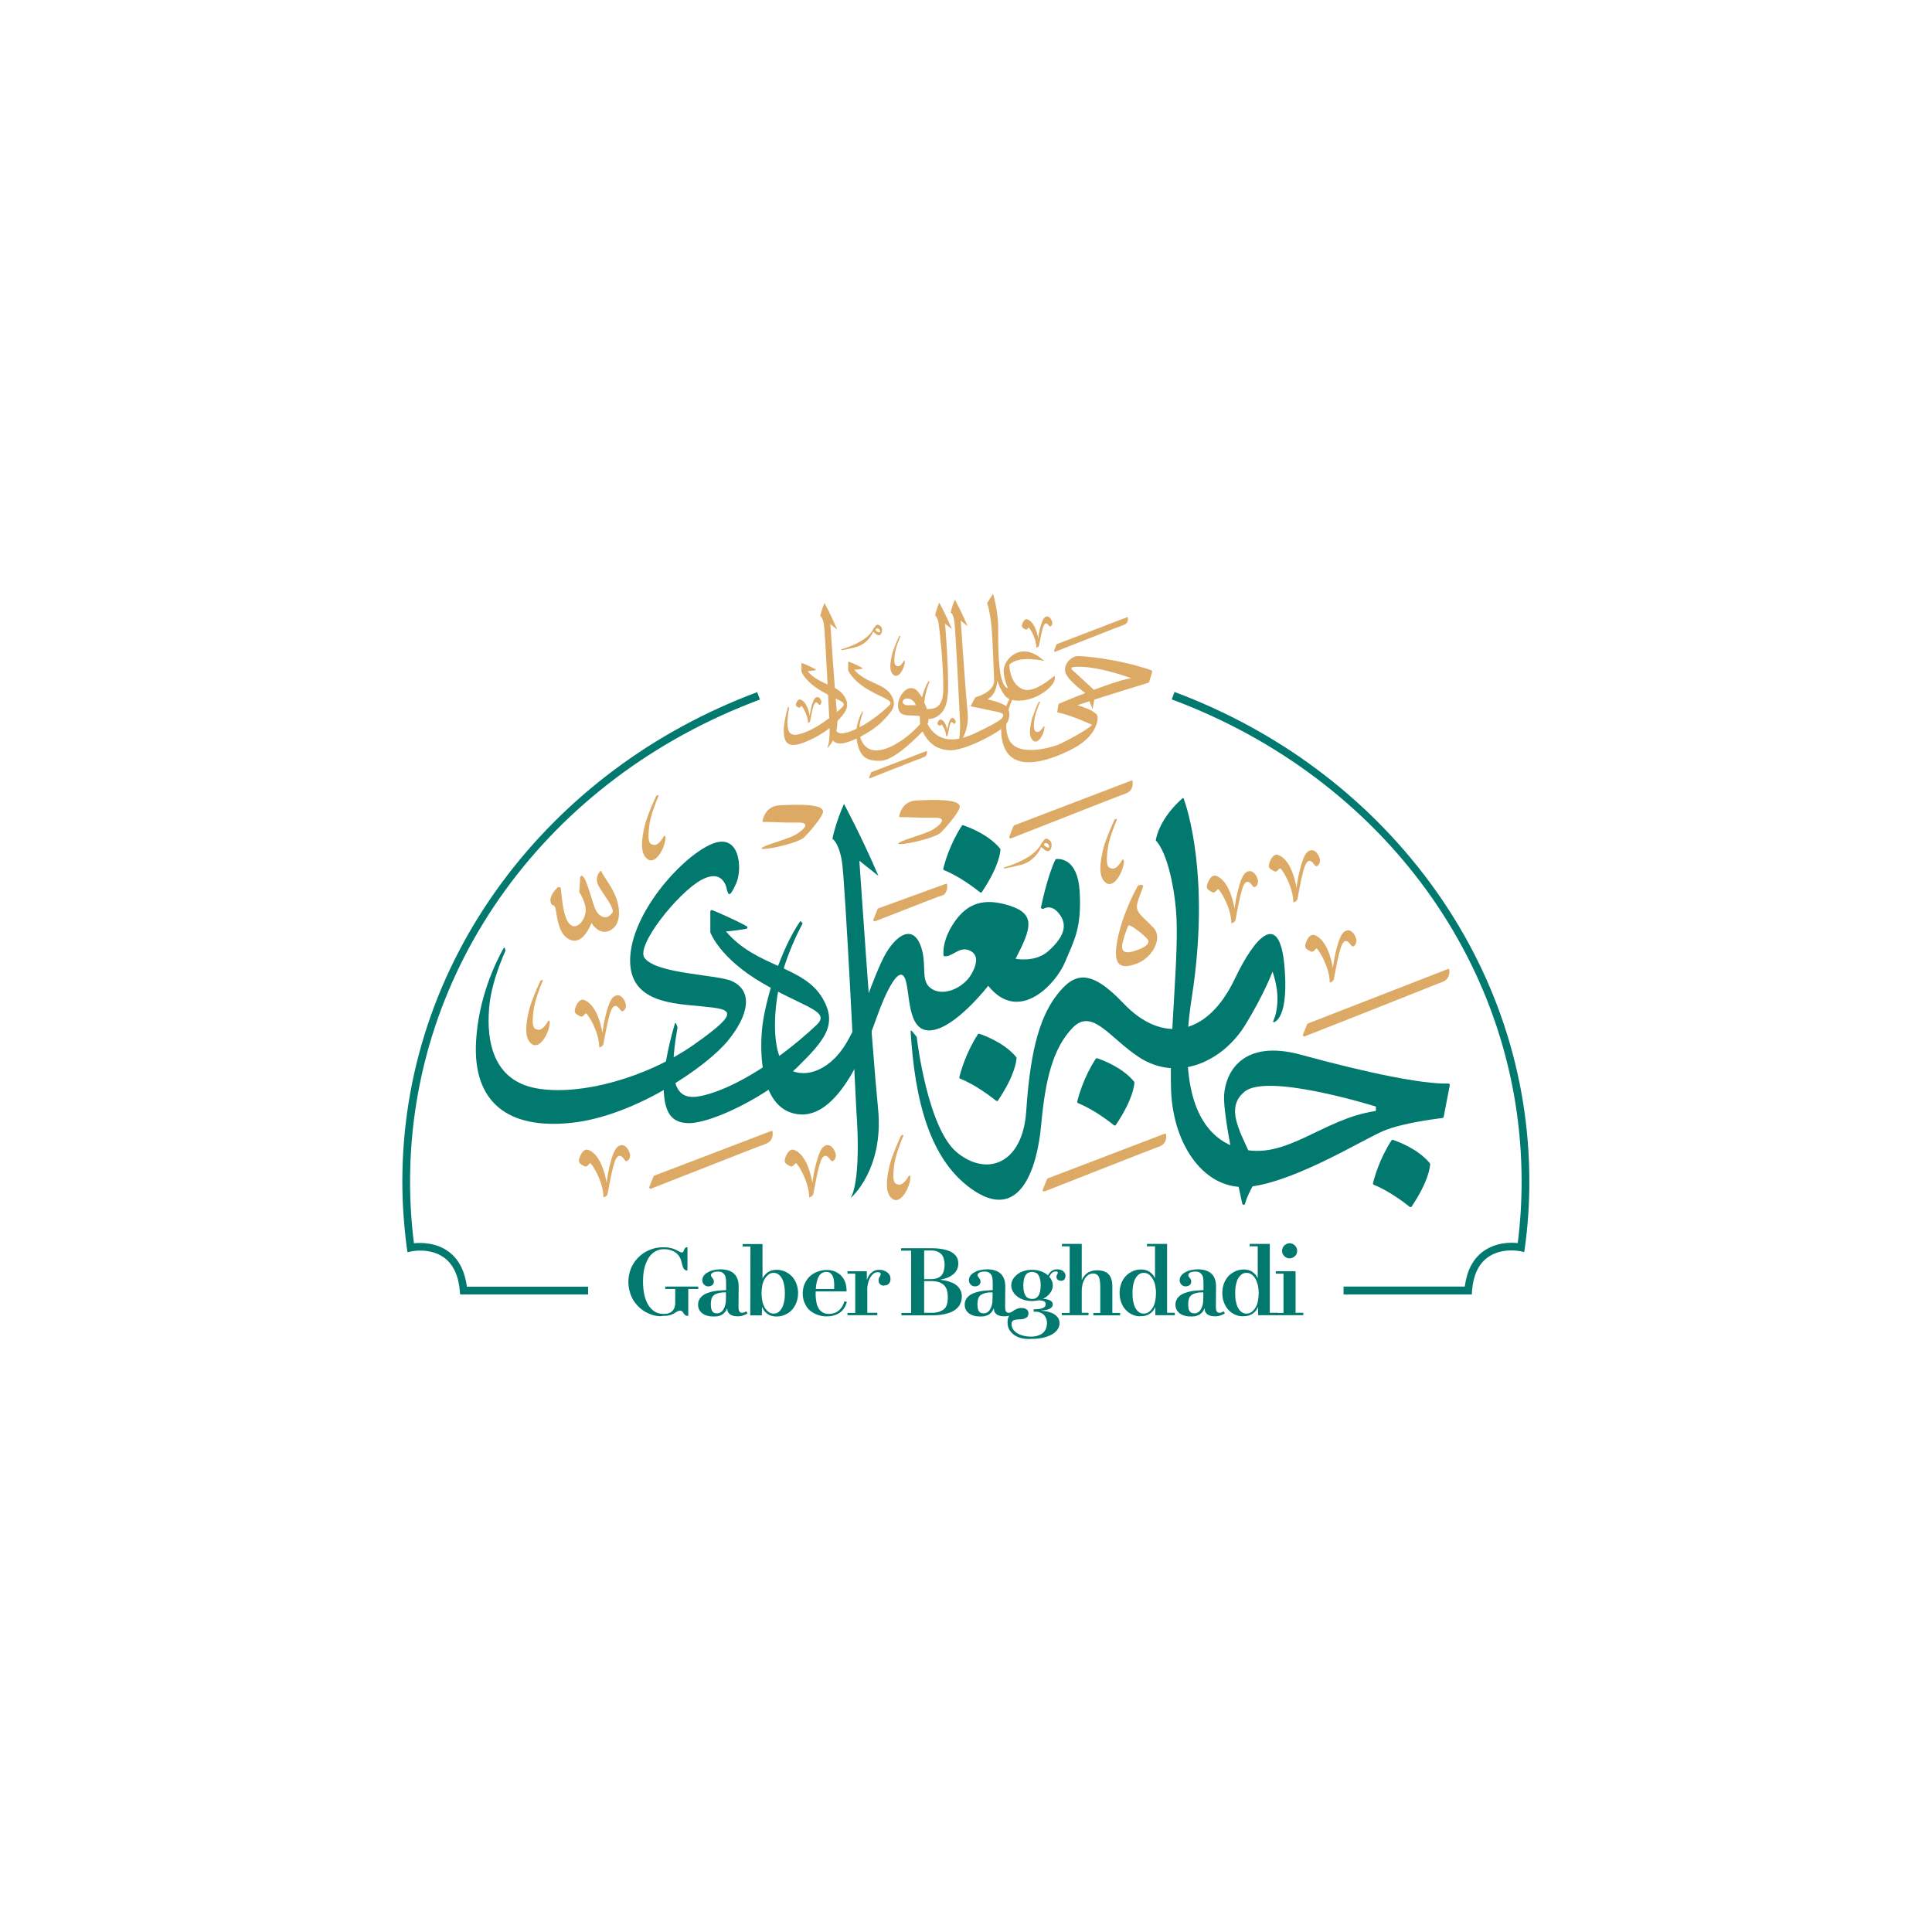 <?xml version="1.0" encoding="utf-8"?>
<!-- Generator: Adobe Illustrator 22.0.0, SVG Export Plug-In . SVG Version: 6.00 Build 0)  -->
<svg version="1.1" id="Layer_1" xmlns="http://www.w3.org/2000/svg" xmlns:xlink="http://www.w3.org/1999/xlink" x="0px" y="0px"
	 viewBox="0 0 1200 1200" style="enable-background:new 0 0 1200 1200;" xml:space="preserve">
<style type="text/css">
	.st0{fill:#FFFFFF;}
	.st1{fill:#01796F;}
	.st2{fill:#DDAA66;}
</style>
<rect class="st0" width="1200" height="1200"/>
<g>
	<g>
		<path class="st1" d="M406.2,817c-1.9-0.5-3.6-1.2-5.2-2.1c-1.6-0.9-3.1-2-4.4-3.3c-1.3-1.3-2.4-2.7-3.4-4.3
			c-0.9-1.6-1.6-3.3-2.1-5.2c-0.5-1.9-0.8-3.8-0.8-5.9c0-2.1,0.3-4,0.8-5.9c0.5-1.9,1.2-3.6,2.2-5.2c0.9-1.6,2.1-3,3.4-4.3
			c1.3-1.3,2.8-2.4,4.4-3.3c1.6-0.9,3.4-1.6,5.2-2.1c1.9-0.5,3.8-0.7,5.9-0.7c1.1,0,2.2,0.1,3.1,0.2c0.9,0.2,1.8,0.4,2.5,0.6
			c0.7,0.2,1.4,0.5,2,0.8c0.6,0.3,1.1,0.6,1.6,0.8c0.5,0.2,0.9,0.4,1.2,0.6c0.3,0.2,0.7,0.2,0.9,0.2c0.3,0,0.6-0.1,0.7-0.2
			c0.2-0.2,0.3-0.4,0.4-0.6c0.1-0.2,0.2-0.5,0.3-0.8c0.1-0.3,0.2-0.5,0.4-0.8c0.1-0.2,0.3-0.4,0.6-0.6c0.2-0.2,0.5-0.2,0.9-0.2h0.2
			v14.4h-0.3c-0.5,0-1-0.1-1.3-0.4c-0.3-0.3-0.7-0.6-0.9-1.1c-0.3-0.5-0.5-1.1-0.7-1.8c-0.2-0.7-0.4-1.5-0.6-2.4
			c-0.2-1-0.7-2-1.2-2.9c-0.6-0.9-1.3-1.7-2.2-2.4c-0.9-0.7-2-1.2-3.2-1.6c-1.2-0.4-2.6-0.6-4.2-0.6c-1.9,0-3.7,0.4-5.3,1.3
			c-1.6,0.9-3,2.2-4.1,3.9c-1.1,1.7-2,3.8-2.7,6.3c-0.6,2.5-0.9,5.3-0.9,8.6c0,3.2,0.3,6.1,0.9,8.6c0.6,2.5,1.5,4.6,2.6,6.3
			c1.1,1.7,2.5,3,4,3.9c1.6,0.9,3.3,1.3,5.1,1.3c1.2,0,2.3-0.1,3.2-0.4c0.9-0.3,1.7-0.7,2.3-1.3c0.6-0.6,1.1-1.3,1.4-2.2
			c0.3-0.9,0.5-1.9,0.5-3.1v-8.5h-6.2v-1.5h20.5v1.5h-6.2v16.7h-0.2c-0.5,0-1-0.1-1.3-0.2c-0.3-0.2-0.6-0.4-0.8-0.6
			c-0.2-0.2-0.4-0.5-0.6-0.8c-0.1-0.3-0.3-0.5-0.5-0.8c-0.2-0.2-0.4-0.4-0.7-0.6c-0.3-0.2-0.6-0.2-1-0.2c-0.4,0-0.8,0.1-1.1,0.2
			c-0.4,0.2-0.7,0.4-1.2,0.6c-0.4,0.3-0.9,0.5-1.3,0.8c-0.5,0.3-1.1,0.6-1.7,0.8c-0.6,0.3-1.4,0.5-2.2,0.6c-0.8,0.2-1.8,0.2-2.9,0.2
			C410,817.7,408,817.5,406.2,817z"/>
		<path class="st1" d="M439.3,817.2c-1.2-0.3-2.2-0.8-3-1.4s-1.5-1.4-2-2.3c-0.5-0.9-0.7-2-0.7-3.1c0-1.2,0.2-2.2,0.7-3.1
			c0.4-0.9,1.1-1.7,1.8-2.3c0.8-0.7,1.7-1.2,2.8-1.7c1.1-0.4,2.3-0.8,3.6-1.1c1.3-0.3,2.6-0.5,4.1-0.6c1.4-0.1,2.9-0.2,4.4-0.3v-4.4
			c0-1.1-0.1-2.1-0.2-3c-0.1-0.9-0.4-1.6-0.8-2.2c-0.4-0.6-0.9-1-1.5-1.4c-0.6-0.3-1.4-0.5-2.3-0.5c-0.6,0-1.1,0-1.7,0.1
			c-0.6,0.1-1,0.2-1.5,0.4c-0.4,0.2-0.8,0.4-1,0.7c-0.3,0.3-0.4,0.6-0.4,1.1c0,0.3,0.1,0.7,0.3,0.9c0.2,0.3,0.4,0.5,0.6,0.8
			c0.2,0.3,0.4,0.5,0.6,0.9c0.2,0.3,0.3,0.7,0.3,1.2c0,1-0.3,1.8-1,2.3c-0.6,0.5-1.5,0.8-2.5,0.8c-0.5,0-1-0.1-1.4-0.3
			c-0.4-0.2-0.8-0.4-1.2-0.8c-0.3-0.3-0.6-0.7-0.8-1.2c-0.2-0.5-0.3-1-0.3-1.5c0-1,0.3-2,0.9-2.8c0.6-0.8,1.4-1.6,2.5-2.1
			c1-0.6,2.2-1.1,3.6-1.4c1.3-0.3,2.7-0.5,4.2-0.5c1.7,0,3.3,0.2,4.7,0.6c1.4,0.4,2.6,1,3.6,1.9c1,0.8,1.7,1.9,2.3,3.3
			c0.5,1.3,0.8,2.9,0.8,4.8l-0.1,12.2c0,0.8,0,1.5,0.1,2c0.1,0.5,0.2,1,0.4,1.3s0.4,0.6,0.7,0.7c0.3,0.1,0.6,0.2,1,0.2
			c0.3,0,0.5,0,0.8-0.1c0.3-0.1,0.5-0.1,0.7-0.2c0.2-0.1,0.4-0.2,0.6-0.3c0.2-0.1,0.3-0.2,0.5-0.3l0.8,1.1c-0.2,0.2-0.5,0.5-0.9,0.7
			c-0.4,0.2-0.8,0.4-1.4,0.6c-0.5,0.2-1.1,0.4-1.7,0.5c-0.6,0.1-1.2,0.2-1.9,0.2c-1.3,0-2.4-0.1-3.2-0.4c-0.9-0.3-1.6-0.6-2.1-1.1
			c-0.5-0.5-0.9-1-1.1-1.6c-0.2-0.6-0.3-1.3-0.3-1.9v-0.1c-0.3,0.8-0.7,1.5-1.1,2.1c-0.5,0.6-1,1.2-1.6,1.6
			c-0.6,0.5-1.4,0.8-2.3,1.1c-0.9,0.3-1.9,0.4-3.1,0.4C441.7,817.7,440.5,817.6,439.3,817.2z M447.5,815.2c0.7-0.4,1.3-1,1.8-1.8
			c0.5-0.8,0.9-1.8,1.2-3c0.3-1.2,0.4-2.6,0.4-4.2v-3.5c-1.7,0-3.2,0.1-4.4,0.4c-1.2,0.3-2.1,0.7-2.9,1.2c-0.7,0.6-1.3,1.3-1.6,2.2
			c-0.3,0.9-0.5,2.1-0.5,3.4c0,1,0.1,1.9,0.2,2.7c0.2,0.8,0.4,1.4,0.7,1.8c0.3,0.5,0.7,0.8,1.1,1c0.5,0.2,1,0.3,1.5,0.3
			C446,815.8,446.8,815.6,447.5,815.2z"/>
		<path class="st1" d="M466.1,774.2h-4.8v-1.5h12.3v21.9l-1.1,8.6l0.8,8.1l-0.1,5.7h-7.2L466.1,774.2z M478.9,817.2
			c-1-0.3-1.8-0.8-2.6-1.4c-0.7-0.6-1.4-1.2-1.9-2c-0.5-0.8-0.9-1.6-1.2-2.4l-1.4-8.2l1.5-8.3c0.3-0.8,0.7-1.6,1.2-2.3
			c0.5-0.7,1.2-1.4,1.9-2c0.7-0.6,1.6-1,2.6-1.4c1-0.3,2-0.5,3.2-0.5c1.8,0,3.5,0.3,5.2,1c1.6,0.7,3.1,1.7,4.3,2.9s2.2,2.8,2.9,4.6
			c0.7,1.8,1.1,3.8,1.1,6c0,2.2-0.4,4.2-1.1,6c-0.7,1.8-1.7,3.3-2.9,4.6c-1.2,1.3-2.7,2.2-4.3,2.9c-1.6,0.7-3.3,1-5.2,1
			C480.9,817.7,479.9,817.5,478.9,817.2z M483.6,814.9c0.9-0.7,1.6-1.6,2.2-2.7c0.6-1.1,1-2.5,1.3-4c0.3-1.5,0.4-3.2,0.4-4.9
			c0-1.8-0.1-3.4-0.4-5c-0.3-1.5-0.7-2.9-1.3-4c-0.6-1.1-1.3-2-2.2-2.7c-0.9-0.7-1.9-1-3.1-1c-1.2,0-2.2,0.3-3.1,1
			c-0.9,0.7-1.7,1.6-2.4,2.7c-0.7,1.1-1.2,2.5-1.5,4c-0.3,1.5-0.5,3.2-0.5,5c0,1.7,0.2,3.4,0.5,4.9c0.3,1.5,0.9,2.9,1.5,4
			c0.7,1.1,1.5,2,2.4,2.7c0.9,0.7,2,1,3.1,1C481.7,815.9,482.8,815.6,483.6,814.9z"/>
		<path class="st1" d="M507.9,816.7c-1.9-0.7-3.5-1.6-4.9-2.8c-1.4-1.2-2.4-2.7-3.2-4.5s-1.2-3.7-1.2-5.8c0-1.7,0.2-3.2,0.6-4.6
			c0.4-1.4,1-2.6,1.7-3.7c0.7-1.1,1.5-2.1,2.5-2.9c1-0.8,2-1.5,3.1-2c1.1-0.5,2.2-0.9,3.4-1.2c1.2-0.3,2.3-0.4,3.4-0.4
			c2,0,3.8,0.3,5.4,1c1.6,0.7,2.9,1.6,4,2.8c1.1,1.2,1.9,2.6,2.4,4.2c0.5,1.6,0.8,3.4,0.7,5.3h-21.2l0.1-1.5h13.4
			c0.1-1.8,0.1-3.3-0.1-4.7c-0.1-1.3-0.4-2.4-0.8-3.3c-0.4-0.9-1-1.5-1.6-2c-0.7-0.4-1.5-0.6-2.4-0.6c-1.2,0-2.1,0.3-3,0.9
			c-0.8,0.6-1.5,1.5-2,2.6c-0.5,1.1-0.9,2.6-1.2,4.2c-0.2,1.7-0.4,3.6-0.4,5.8c0,2.1,0.2,3.9,0.5,5.5c0.3,1.6,0.9,2.9,1.5,3.9
			c0.7,1,1.5,1.8,2.6,2.4c1,0.5,2.2,0.8,3.6,0.8c1.1,0,2.2-0.2,3.2-0.5c1-0.3,2-0.8,2.8-1.5c0.8-0.6,1.6-1.5,2.2-2.4
			c0.6-1,1.1-2.1,1.5-3.4l1.5,0.3c-0.4,1.5-0.9,2.7-1.7,3.9c-0.7,1.1-1.6,2.1-2.7,2.8c-1,0.8-2.2,1.3-3.5,1.7
			c-1.3,0.4-2.7,0.6-4.2,0.6C511.9,817.7,509.8,817.4,507.9,816.7z"/>
		<path class="st1" d="M526.4,815.5h4.8v-24.4h-4.8v-1.5h12l0,6.3h0.3v19.5h6.2v1.5h-18.5V815.5z M548,798.4
			c-0.5-0.1-0.9-0.4-1.2-0.6c-0.3-0.3-0.6-0.6-0.8-1c-0.2-0.4-0.3-0.9-0.3-1.4c0-0.6,0.1-1,0.2-1.4c0.1-0.4,0.3-0.7,0.5-1
			c0.2-0.3,0.3-0.5,0.4-0.8c0.1-0.2,0.2-0.5,0.2-0.8c0-0.2,0-0.3-0.1-0.5c-0.1-0.1-0.2-0.3-0.3-0.4c-0.1-0.1-0.3-0.2-0.6-0.2
			c-0.3-0.1-0.5-0.1-0.9-0.1c-1,0-1.9,0.3-2.7,1c-0.8,0.7-1.5,1.6-2.1,2.7c-0.6,1.1-1,2.4-1.3,3.8c-0.3,1.4-0.5,2.9-0.5,4.4
			l-0.4-6.1c0.3-1.1,0.7-2.1,1.2-3c0.5-0.9,1-1.7,1.7-2.3c0.7-0.6,1.4-1.1,2.2-1.5c0.8-0.3,1.7-0.5,2.7-0.5c1,0,2,0.1,2.9,0.4
			c0.9,0.3,1.6,0.7,2.3,1.2c0.6,0.5,1.2,1.1,1.5,1.8c0.4,0.7,0.5,1.5,0.5,2.3c0,0.6-0.1,1.2-0.3,1.7c-0.2,0.5-0.4,0.9-0.7,1.2
			c-0.3,0.3-0.7,0.6-1.2,0.8c-0.5,0.2-1,0.3-1.5,0.3C549,798.6,548.5,798.6,548,798.4z"/>
		<path class="st1" d="M559.7,815.5h6.2v-38.7h-6.2v-1.5h18.9c2.6,0,5,0.2,7,0.6c2,0.4,3.8,1,5.2,1.7c1.4,0.8,2.5,1.8,3.3,3
			c0.8,1.2,1.1,2.7,1.1,4.3c0,1.4-0.3,2.6-0.8,3.7c-0.6,1.1-1.3,2.1-2.3,2.9c-1,0.8-2.2,1.5-3.5,2.1c-1.4,0.5-2.8,0.9-4.5,1.2v0.1
			c1.8,0.2,3.5,0.5,5.1,1c1.6,0.5,3,1.1,4.2,1.9c1.2,0.8,2.2,1.8,2.9,3.1c0.7,1.2,1.1,2.6,1.1,4.3c0,1.9-0.4,3.6-1.2,5.1
			c-0.8,1.5-2,2.7-3.6,3.7c-1.6,1-3.5,1.7-5.8,2.2c-2.3,0.5-5,0.8-8,0.8h-18.9V815.5z M573.4,794.5h4.9c1.5,0,2.7-0.2,3.8-0.6
			c1.1-0.4,1.9-0.9,2.6-1.7c0.7-0.7,1.2-1.7,1.5-2.8c0.3-1.1,0.5-2.4,0.5-3.8c0-1.4-0.2-2.7-0.5-3.8c-0.3-1.1-0.8-2-1.5-2.8
			c-0.7-0.7-1.6-1.3-2.6-1.7c-1.1-0.4-2.3-0.6-3.8-0.6H574v38.7h4.4c2.1,0,3.8-0.2,5.1-0.7c1.3-0.5,2.4-1.1,3.2-1.9
			c0.8-0.8,1.3-1.9,1.6-3.1c0.3-1.2,0.4-2.6,0.4-4.1c0-1.5-0.2-2.9-0.5-4.1c-0.3-1.2-0.9-2.2-1.7-3.1c-0.8-0.8-1.9-1.5-3.2-2
			c-1.4-0.5-3.1-0.7-5.1-0.7h-4.8V794.5z"/>
		<path class="st1" d="M604.9,817.2c-1.2-0.3-2.2-0.8-3-1.4c-0.8-0.6-1.5-1.4-2-2.3c-0.5-0.9-0.7-2-0.7-3.1c0-1.2,0.2-2.2,0.7-3.1
			c0.4-0.9,1.1-1.7,1.8-2.3c0.8-0.7,1.7-1.2,2.8-1.7c1.1-0.4,2.3-0.8,3.6-1.1c1.3-0.3,2.6-0.5,4.1-0.6c1.4-0.1,2.9-0.2,4.4-0.3v-4.4
			c0-1.1-0.1-2.1-0.2-3c-0.1-0.9-0.4-1.6-0.8-2.2c-0.4-0.6-0.9-1-1.5-1.4c-0.6-0.3-1.4-0.5-2.3-0.5c-0.6,0-1.1,0-1.7,0.1
			c-0.6,0.1-1,0.2-1.5,0.4c-0.4,0.2-0.8,0.4-1,0.7c-0.3,0.3-0.4,0.6-0.4,1.1c0,0.3,0.1,0.7,0.3,0.9c0.2,0.3,0.4,0.5,0.6,0.8
			c0.2,0.3,0.4,0.5,0.6,0.9c0.2,0.3,0.3,0.7,0.3,1.2c0,1-0.3,1.8-1,2.3c-0.6,0.5-1.5,0.8-2.5,0.8c-0.5,0-1-0.1-1.4-0.3
			c-0.4-0.2-0.8-0.4-1.2-0.8c-0.3-0.3-0.6-0.7-0.8-1.2c-0.2-0.5-0.3-1-0.3-1.5c0-1,0.3-2,0.9-2.8c0.6-0.8,1.4-1.6,2.5-2.1
			c1-0.6,2.2-1.1,3.6-1.4c1.3-0.3,2.7-0.5,4.2-0.5c1.7,0,3.3,0.2,4.7,0.6c1.4,0.4,2.6,1,3.6,1.9c1,0.8,1.7,1.9,2.3,3.3
			c0.5,1.3,0.8,2.9,0.8,4.8l-0.1,12.2c0,0.8,0,1.5,0.1,2c0.1,0.5,0.2,1,0.4,1.3c0.2,0.3,0.4,0.6,0.7,0.7c0.3,0.1,0.6,0.2,1,0.2
			c0.3,0,0.5,0,0.8-0.1c0.3-0.1,0.5-0.1,0.7-0.2c0.2-0.1,0.4-0.2,0.6-0.3c0.2-0.1,0.3-0.2,0.5-0.3l0.8,1.1c-0.2,0.2-0.5,0.5-0.9,0.7
			c-0.4,0.2-0.8,0.4-1.4,0.6c-0.5,0.2-1.1,0.4-1.7,0.5c-0.6,0.1-1.2,0.2-1.9,0.2c-1.3,0-2.4-0.1-3.2-0.4c-0.9-0.3-1.6-0.6-2.1-1.1
			c-0.5-0.5-0.9-1-1.1-1.6c-0.2-0.6-0.3-1.3-0.3-1.9v-0.1c-0.3,0.8-0.7,1.5-1.1,2.1c-0.5,0.6-1,1.2-1.6,1.6
			c-0.6,0.5-1.4,0.8-2.3,1.1c-0.9,0.3-1.9,0.4-3.1,0.4C607.3,817.7,606.1,817.6,604.9,817.2z M613.1,815.2c0.7-0.4,1.3-1,1.8-1.8
			c0.5-0.8,0.9-1.8,1.2-3c0.3-1.2,0.4-2.6,0.4-4.2v-3.5c-1.7,0-3.2,0.1-4.4,0.4c-1.2,0.3-2.1,0.7-2.9,1.2c-0.7,0.6-1.3,1.3-1.6,2.2
			c-0.3,0.9-0.5,2.1-0.5,3.4c0,1,0.1,1.9,0.2,2.7c0.2,0.8,0.4,1.4,0.7,1.8c0.3,0.5,0.7,0.8,1.1,1c0.5,0.2,1,0.3,1.5,0.3
			C611.6,815.8,612.4,815.6,613.1,815.2z"/>
		<path class="st1" d="M634.6,831.2c-1.8-0.4-3.3-1.1-4.6-2c-1.3-0.9-2.3-2-3.1-3.3c-0.7-1.3-1.1-2.8-1.1-4.5c0-1.5,0.3-2.8,0.8-3.9
			c0.5-1.1,1.2-2,2.1-2.8c0.8-0.7,1.8-1.3,2.8-1.7c1-0.4,2-0.6,3-0.6c1.4,0,2.4,0.3,3.2,0.9c0.7,0.6,1.1,1.4,1.1,2.3
			c0,0.6-0.1,1.1-0.3,1.6c-0.2,0.5-0.5,0.9-1,1.2c-0.5,0.3-1.1,0.6-1.8,0.8c-0.8,0.2-1.7,0.3-2.8,0.3c-0.9,0-1.6,0.1-2.2,0.2
			c-0.6,0.1-1.1,0.3-1.4,0.5c-0.4,0.2-0.6,0.6-0.8,0.9c-0.2,0.4-0.2,0.9-0.2,1.5c0,1.1,0.3,2.1,0.9,3c0.6,0.9,1.4,1.7,2.5,2.4
			c1.1,0.7,2.3,1.2,3.8,1.6c1.5,0.4,3.1,0.6,4.9,0.6c1.6,0,3-0.2,4.2-0.6c1.2-0.4,2.3-0.9,3.1-1.6s1.5-1.6,1.9-2.6
			c0.4-1,0.7-2.2,0.7-3.5c0-1.2-0.2-2.3-0.6-3.2s-0.9-1.7-1.6-2.3c-0.7-0.6-1.5-1-2.4-1.3c-0.9-0.3-1.9-0.4-2.9-0.4h-0.8v-1.5h0.9
			c1,0,2-0.1,2.8-0.2c0.8-0.1,1.5-0.4,2.1-0.6s1-0.6,1.3-1c0.3-0.4,0.4-0.8,0.4-1.3c0-0.3-0.1-0.7-0.2-1c-0.1-0.3-0.4-0.6-0.8-0.8
			c-0.4-0.2-0.9-0.4-1.7-0.5c-0.7-0.1-1.6-0.2-2.7-0.2l0.5-0.9c1.2-0.1,2.3-0.1,3.4,0c1.1,0.1,2.1,0.2,3,0.5
			c0.9,0.3,1.6,0.6,2.1,1.1c0.5,0.5,0.8,1.1,0.8,1.8c0,0.5-0.1,1-0.4,1.5c-0.3,0.5-0.7,0.8-1.3,1.2c-0.6,0.3-1.3,0.6-2.3,0.8
			c-0.9,0.2-2,0.3-3.3,0.4v0.1c1.7,0.1,3.2,0.3,4.6,0.7c1.4,0.4,2.6,0.8,3.6,1.5c1,0.6,1.8,1.4,2.4,2.3c0.6,0.9,0.9,2,0.9,3.2
			c0,1.6-0.5,3-1.4,4.2c-0.9,1.2-2.2,2.3-3.8,3.1c-1.6,0.8-3.5,1.5-5.6,1.9c-2.1,0.4-4.3,0.6-6.7,0.6
			C638.3,831.8,636.4,831.6,634.6,831.2z M636.1,807.4c-1.6-0.5-2.9-1.1-4.1-2c-1.2-0.9-2.1-1.9-2.8-3.1s-1.1-2.5-1.1-3.9
			s0.4-2.7,1.1-3.9c0.7-1.2,1.7-2.2,2.8-3.1c1.2-0.9,2.6-1.5,4.1-2c1.6-0.5,3.2-0.7,4.9-0.7c1.7,0,3.4,0.2,4.9,0.7
			c1.6,0.5,2.9,1.1,4.1,2c1.2,0.9,2.1,1.9,2.8,3.1c0.7,1.2,1.1,2.5,1.1,3.9s-0.4,2.7-1.1,3.9c-0.7,1.2-1.7,2.2-2.8,3.1
			c-1.2,0.9-2.6,1.5-4.1,2c-1.6,0.5-3.2,0.7-4.9,0.7C639.3,808.1,637.7,807.9,636.1,807.4z M643.3,806.3c0.7-0.3,1.2-0.8,1.7-1.5
			c0.4-0.7,0.8-1.6,1-2.6c0.2-1.1,0.4-2.3,0.4-3.8c0-1.5-0.1-2.7-0.4-3.8c-0.2-1.1-0.6-1.9-1-2.6c-0.4-0.7-1-1.2-1.7-1.5
			c-0.7-0.3-1.4-0.5-2.3-0.5c-0.8,0-1.6,0.2-2.3,0.5c-0.7,0.3-1.2,0.8-1.7,1.5c-0.4,0.7-0.8,1.6-1,2.6c-0.2,1.1-0.4,2.3-0.4,3.8
			c0,1.5,0.1,2.7,0.4,3.8c0.2,1.1,0.6,1.9,1,2.6c0.4,0.7,1,1.2,1.7,1.5c0.7,0.3,1.4,0.5,2.3,0.5
			C641.9,806.8,642.7,806.7,643.3,806.3z M650.7,792.6c0.6-1.3,1.4-2.3,2.4-3.1c1.1-0.8,2.3-1.1,3.6-1.1c0.7,0,1.4,0.1,2,0.3
			c0.6,0.2,1.2,0.4,1.6,0.8c0.5,0.4,0.8,0.8,1.1,1.3c0.3,0.5,0.4,1.1,0.4,1.7c0,0.4-0.1,0.8-0.2,1.2c-0.1,0.4-0.3,0.7-0.5,1
			c-0.2,0.3-0.5,0.5-0.9,0.6c-0.3,0.2-0.7,0.2-1.2,0.2c-0.8,0-1.4-0.2-2-0.6c-0.5-0.4-0.8-1-0.8-1.8c0-0.3,0-0.5,0.1-0.8
			c0.1-0.2,0.2-0.4,0.3-0.6s0.2-0.4,0.3-0.6c0.1-0.2,0.1-0.4,0.1-0.6c0-0.3-0.1-0.5-0.3-0.6c-0.2-0.2-0.5-0.2-0.9-0.2
			c-0.4,0-0.8,0.1-1.2,0.2c-0.4,0.1-0.8,0.4-1.2,0.7c-0.4,0.3-0.7,0.7-1,1.2c-0.3,0.5-0.6,1-0.9,1.6L650.7,792.6z"/>
		<path class="st1" d="M659.6,815.5h4.8v-41.4h-4.8v-1.5h12.3v42.8h4.2v1.5h-16.6V815.5z M679.2,815.5h4.2v-16.2
			c0-1.2-0.1-2.4-0.2-3.4c-0.1-1-0.3-1.9-0.6-2.6c-0.3-0.7-0.8-1.3-1.4-1.7c-0.6-0.4-1.4-0.6-2.4-0.6c-1,0-1.9,0.3-2.8,0.9
			c-0.9,0.6-1.6,1.3-2.2,2.3c-0.6,1-1.1,2.1-1.4,3.4c-0.3,1.3-0.5,2.6-0.5,4.1l0-6.5c0.4-1,0.9-1.9,1.5-2.6c0.6-0.8,1.3-1.4,2.1-2
			c0.8-0.5,1.7-0.9,2.7-1.2c1-0.3,2-0.4,3.2-0.4c1.5,0,2.8,0.2,3.9,0.5c1.2,0.4,2.2,0.9,3,1.7c0.8,0.8,1.5,1.8,1.9,3.1
			c0.5,1.3,0.7,2.9,0.7,4.8v16.4h4.8v1.5h-16.6V815.5z"/>
		<path class="st1" d="M703.7,816.7c-1.6-0.7-3.1-1.6-4.3-2.9c-1.2-1.2-2.2-2.8-2.9-4.6c-0.7-1.8-1.1-3.8-1.1-6.1
			c0-2.3,0.4-4.3,1.1-6.1c0.7-1.8,1.7-3.3,2.9-4.6c1.2-1.2,2.7-2.2,4.3-2.9c1.6-0.7,3.3-1,5.2-1c1.2,0,2.2,0.2,3.2,0.5
			c1,0.3,1.8,0.8,2.5,1.4c0.7,0.6,1.4,1.2,1.9,2c0.5,0.7,0.9,1.5,1.2,2.3l1.5,8.3l-1.4,8.2c-0.3,0.8-0.7,1.6-1.2,2.4
			c-0.5,0.8-1.2,1.4-1.9,2c-0.8,0.6-1.6,1-2.6,1.4c-1,0.3-2,0.5-3.2,0.5C707,817.7,705.3,817.4,703.7,816.7z M713.6,814.9
			c0.9-0.7,1.7-1.6,2.4-2.7c0.7-1.1,1.2-2.5,1.5-4c0.3-1.5,0.5-3.2,0.5-4.9c0-1.8-0.2-3.4-0.5-5c-0.3-1.5-0.9-2.9-1.5-4
			c-0.7-1.1-1.5-2-2.4-2.7c-0.9-0.7-2-1-3.2-1c-1.2,0-2.2,0.3-3.1,1c-0.9,0.7-1.6,1.6-2.2,2.7c-0.6,1.1-1,2.5-1.3,4
			c-0.3,1.5-0.4,3.2-0.4,5c0,1.7,0.1,3.4,0.4,4.9c0.3,1.5,0.7,2.9,1.3,4c0.6,1.1,1.3,2,2.2,2.7c0.9,0.7,1.9,1,3.1,1
			C711.6,815.9,712.6,815.6,713.6,814.9z M717.6,811.3l0.8-8.1l-1-8.7v-20.4h-5v-1.5h12.5v42.8h4.8v1.5h-12.1L717.6,811.3z"/>
		<path class="st1" d="M735.8,817.2c-1.2-0.3-2.2-0.8-3-1.4c-0.8-0.6-1.5-1.4-2-2.3c-0.5-0.9-0.7-2-0.7-3.1c0-1.2,0.2-2.2,0.7-3.1
			c0.4-0.9,1.1-1.7,1.8-2.3c0.8-0.7,1.7-1.2,2.8-1.7c1.1-0.4,2.3-0.8,3.6-1.1c1.3-0.3,2.6-0.5,4.1-0.6c1.4-0.1,2.9-0.2,4.4-0.3v-4.4
			c0-1.1-0.1-2.1-0.2-3c-0.1-0.9-0.4-1.6-0.8-2.2c-0.4-0.6-0.9-1-1.5-1.4c-0.6-0.3-1.4-0.5-2.3-0.5c-0.6,0-1.1,0-1.7,0.1
			c-0.6,0.1-1,0.2-1.5,0.4c-0.4,0.2-0.8,0.4-1,0.7c-0.3,0.3-0.4,0.6-0.4,1.1c0,0.3,0.1,0.7,0.3,0.9c0.2,0.3,0.4,0.5,0.6,0.8
			c0.2,0.3,0.4,0.5,0.6,0.9c0.2,0.3,0.3,0.7,0.3,1.2c0,1-0.3,1.8-1,2.3c-0.6,0.5-1.5,0.8-2.5,0.8c-0.5,0-1-0.1-1.4-0.3
			c-0.4-0.2-0.8-0.4-1.2-0.8c-0.3-0.3-0.6-0.7-0.8-1.2c-0.2-0.5-0.3-1-0.3-1.5c0-1,0.3-2,0.9-2.8c0.6-0.8,1.4-1.6,2.5-2.1
			c1-0.6,2.2-1.1,3.6-1.4c1.3-0.3,2.7-0.5,4.2-0.5c1.7,0,3.3,0.2,4.7,0.6c1.4,0.4,2.6,1,3.6,1.9c1,0.8,1.7,1.9,2.3,3.3
			c0.5,1.3,0.8,2.9,0.8,4.8l-0.1,12.2c0,0.8,0,1.5,0.1,2c0.1,0.5,0.2,1,0.4,1.3c0.2,0.3,0.4,0.6,0.7,0.7c0.3,0.1,0.6,0.2,1,0.2
			c0.3,0,0.5,0,0.8-0.1c0.3-0.1,0.5-0.1,0.7-0.2c0.2-0.1,0.4-0.2,0.6-0.3c0.2-0.1,0.3-0.2,0.5-0.3l0.8,1.1c-0.2,0.2-0.5,0.5-0.9,0.7
			c-0.4,0.2-0.8,0.4-1.4,0.6c-0.5,0.2-1.1,0.4-1.7,0.5s-1.2,0.2-1.9,0.2c-1.3,0-2.4-0.1-3.2-0.4c-0.9-0.3-1.6-0.6-2.1-1.1
			c-0.5-0.5-0.9-1-1.1-1.6s-0.3-1.3-0.3-1.9v-0.1c-0.3,0.8-0.7,1.5-1.1,2.1c-0.5,0.6-1,1.2-1.6,1.6c-0.6,0.5-1.4,0.8-2.3,1.1
			c-0.9,0.3-1.9,0.4-3.1,0.4C738.2,817.7,736.9,817.6,735.8,817.2z M744,815.2c0.7-0.4,1.3-1,1.8-1.8c0.5-0.8,0.9-1.8,1.2-3
			c0.3-1.2,0.4-2.6,0.4-4.2v-3.5c-1.7,0-3.2,0.1-4.4,0.4c-1.2,0.3-2.1,0.7-2.9,1.2c-0.7,0.6-1.3,1.3-1.6,2.2
			c-0.3,0.9-0.5,2.1-0.5,3.4c0,1,0.1,1.9,0.2,2.7s0.4,1.4,0.7,1.8c0.3,0.5,0.7,0.8,1.1,1c0.5,0.2,1,0.3,1.5,0.3
			C742.5,815.8,743.3,815.6,744,815.2z"/>
		<path class="st1" d="M767.5,816.7c-1.6-0.7-3.1-1.6-4.3-2.9c-1.2-1.2-2.2-2.8-2.9-4.6c-0.7-1.8-1.1-3.8-1.1-6.1
			c0-2.3,0.4-4.3,1.1-6.1c0.7-1.8,1.7-3.3,2.9-4.6c1.2-1.2,2.7-2.2,4.3-2.9c1.6-0.7,3.3-1,5.2-1c1.2,0,2.2,0.2,3.2,0.5
			s1.8,0.8,2.5,1.4s1.4,1.2,1.9,2c0.5,0.7,0.9,1.5,1.2,2.3l1.5,8.3l-1.4,8.2c-0.3,0.8-0.7,1.6-1.2,2.4c-0.5,0.8-1.2,1.4-1.9,2
			c-0.8,0.6-1.6,1-2.6,1.4c-1,0.3-2,0.5-3.2,0.5C770.8,817.7,769.1,817.4,767.5,816.7z M777.4,814.9c0.9-0.7,1.7-1.6,2.4-2.7
			c0.7-1.1,1.2-2.5,1.5-4c0.3-1.5,0.5-3.2,0.5-4.9c0-1.8-0.2-3.4-0.5-5c-0.4-1.5-0.9-2.9-1.5-4c-0.7-1.1-1.4-2-2.4-2.7
			c-0.9-0.7-2-1-3.2-1c-1.2,0-2.2,0.3-3.1,1c-0.9,0.7-1.6,1.6-2.2,2.7c-0.6,1.1-1,2.5-1.3,4c-0.3,1.5-0.4,3.2-0.4,5
			c0,1.7,0.1,3.4,0.4,4.9c0.3,1.5,0.7,2.9,1.3,4c0.6,1.1,1.3,2,2.2,2.7c0.9,0.7,1.9,1,3.1,1C775.4,815.9,776.4,815.6,777.4,814.9z
			 M781.4,811.3l0.8-8.1l-1-8.7v-20.4h-5v-1.5h12.5v42.8h4.8v1.5h-12.1L781.4,811.3z"/>
		<path class="st1" d="M792.4,815.5h4.8v-24.4h-4.8v-1.5h12.3v25.8h4.8v1.5h-17.2V815.5z M799.2,781.2c-0.6-0.2-1.1-0.6-1.5-1
			c-0.4-0.4-0.7-0.9-1-1.4c-0.2-0.6-0.4-1.2-0.4-1.9c0-0.6,0.1-1.2,0.4-1.8c0.2-0.6,0.6-1,1-1.5c0.4-0.4,0.9-0.7,1.5-1
			s1.2-0.4,1.8-0.4c0.6,0,1.2,0.1,1.8,0.4c0.6,0.2,1,0.6,1.5,1c0.4,0.4,0.7,0.9,1,1.5c0.2,0.6,0.4,1.2,0.4,1.8
			c0,0.7-0.1,1.3-0.4,1.9c-0.2,0.6-0.6,1-1,1.4s-0.9,0.7-1.5,1c-0.6,0.2-1.2,0.4-1.8,0.4C800.3,781.6,799.7,781.5,799.2,781.2z"/>
	</g>
	<g>
		<g>
			<path class="st1" d="M734.5,495.8c0.2-0.2,0.6-0.1,0.7,0.2c2,5.4,16.7,48.9,5,123.8c-8,51.2,1.3,85.8,29.9,93.6
				c28.5,7.8,51-18.4,84.1-23.3c0.2,0,0.4-0.2,0.4-0.4v-2.1c0-0.2-0.1-0.4-0.3-0.4c-4.9-1.5-67.4-20.5-81.2-9.2
				c-14.3,11.7,0.4,29,9.1,52.4c0,0-6.4,8.4-8.9,17.3c-0.2,0.9-1.5,0.8-1.7-0.1c-2.9-12.9-12-55.2-11.3-67.3
				c0.9-14.3,11.5-35.2,48.1-25.1c40.9,11.2,75.5,18.3,91.2,17.8c0.6,0,1,0.5,0.9,1l-3.8,19.7c-0.1,0.4-0.4,0.7-0.7,0.7
				c-3.9,0.5-24.5,3-36.4,7.9c-12.4,5.1-54.2,31.2-82.8,34.7s-48.1-26-49.4-59.4s5.4-86,3-112.7c-1.2-14-5.2-34.8-12.4-42.8
				c-0.1-0.1-0.1-0.2-0.1-0.3C718.1,520.2,720.4,508.2,734.5,495.8z"/>
			<path class="st1" d="M566.3,640.3l3,3.6c0.1,0.1,0.1,0.1,0.1,0.2c0.3,2.9,7,57.1,25.1,71.8c18.6,15.2,40.7,6.9,42.9-25.6
				s6.9-56.8,19.1-72.4c10.8-13.9,20.7-16.4,41.2,5.2c23.8,25.1,52,21.2,69.3-15.2c12.5-26.2,27.7-42.9,30.8-7.8
				c2.4,28.3-3.9,33.8-6.4,34.8c-0.4,0.2-0.7-0.2-0.6-0.6c1.4-3,5.4-14-0.4-30.8c0,0-5.2,13.9-16.7,32.7
				c-14,23.1-42.2,36.2-66.3,20.4c-18.3-12-29-30.8-41.2-18.2c-12.1,12.6-16.9,31.6-19.5,60.2s-13.6,58.7-40.7,41.6
				c-29.2-18.5-37.9-58.5-40.4-99.8C565.6,640.2,566.1,640,566.3,640.3z"/>
			<path class="st1" d="M646.6,563.4c1.2-5.8,4.8-21.2,9-29.6c0.1-0.1,0.2-0.2,0.3-0.2c1.8-0.2,13.5-1,14.7,20.2
				c1.3,23-3.5,30.3-9.1,43.8s-28.6,38.6-47.7,14.7c0,0-20.8,26.9-36,27.7c-15.2,0.9-12.1-25.6-16-32.9s-12.1,10.4-16.9,23.8
				c-4.8,13.4-21.9,63-47.9,61.3s-25.2-41.4-23.4-55.5c2.4-18.2,11.9-47.9,23.3-64.3c0.2-0.2,0.5-0.2,0.7,0l0.8,1
				c0.1,0.1,0.1,0.3,0,0.5c-1.3,2.3-11.2,20.5-15,41.4c-3.4,18.2-3.2,40.9,5.4,47.9c8.7,6.9,25.3,3.7,36.6-14.9
				c11.3-18.6,18.2-47.2,26.9-59.4c8.7-12.1,16.5-11.3,19.9-0.4c3.5,10.8-0.3,19.8,5.2,24.7c7.6,6.7,21,0.6,26-8.2
				c4.1-7.3,4.1-12.8-1.9-14.9c-6.1-2.2-10.6,5-15.4,3.7c0,0-1.7-8.7,6.5-20.8c8.2-12.1,18.6-15.6,34.7-10.4
				c16,5.2,13.4,13.9,3.5,32.9c0,0,12.1,2.6,20.4-4.8c8.2-7.4,13.3-15.5,6.1-23.8c-3.8-4.4-7.3-3.5-9.3-2.4
				C647.2,564.7,646.4,564.1,646.6,563.4z"/>
			<path class="st1" d="M511.3,620.7c-11.6-20.9-41.3-19.6-60.4-42.2c4.9-0.3,9.8-1.1,12.6-1.6c0.8-0.1,1-1.2,0.3-1.6
				c-7.8-4.3-18-8.6-21.4-10c-0.6-0.2-1.2,0.2-1.2,0.8v13c0,0,5.6,16,32.5,31.6c26.9,15.6,42.5,17.3,33.4,26
				c-9.1,8.7-38.1,33.8-65.9,42.5c-16.7,5.2-28.3,3.9-20.4-41c0-0.1,0-0.2,0-0.2l-0.8-2.2c-0.1-0.4-0.7-0.4-0.8,0
				c-2.6,8.5-7,26.1-7,37.8c0,14.3,2.8,23.9,15.4,24c14.9,0.2,50-17.5,67.8-34.9C512.6,645.8,520,636.3,511.3,620.7z"/>
			<path class="st1" d="M454.6,609.4c-9.2-4.2-46.4-4.3-54.2-14.3c-5.9-7.5,20.8-40.7,35.1-48.5c14.3-7.8,16,6.1,16,6.1
				c1.1,3.7,1.9,4.5,5.8-4.1c3.9-8.7,2.6-32.9-16.5-23.8s-48.5,42.9-49.4,70.6c-0.9,27.7,27.5,27.9,44.8,29.7
				c18.4,1.8,24.5,2.8-5,23.6s-71.1,32.1-97.9,27.3c-26.9-4.8-31.2-29-29.5-49.8c1.2-14.2,6.6-27.4,10.1-35.6c0-0.1,0-0.2,0-0.3
				l-0.3-1.3c-0.1-0.4-0.6-0.5-0.8-0.1c-5.7,10.2-15.6,31.4-17.1,57.8c-2.2,37.7,19.5,55,59.4,50.7c39.9-4.3,84.4-35.4,97.1-51.1
				C465,630.6,468,615.5,454.6,609.4z"/>
			<path class="st1" d="M598.3,512.6c2.9,1,15.5,5.5,22.9,14.5c0.1,0.2,0.2,0.4,0.2,0.6c-0.1,1.7-0.9,10.5-11.5,26.3
				c-0.3,0.4-0.8,0.5-1.2,0.2c-2.7-2.2-12.9-10-22.3-13.7c-0.4-0.2-0.6-0.6-0.5-1c0.7-3,3.9-14.9,11.5-26.6
				C597.6,512.6,598,512.4,598.3,512.6z"/>
			<path class="st1" d="M608.3,642.1c2.9,1,15.5,5.5,22.9,14.5c0.1,0.2,0.2,0.4,0.2,0.6c-0.1,1.7-0.9,10.5-11.5,26.3
				c-0.3,0.4-0.8,0.5-1.2,0.2c-2.7-2.2-12.9-10-22.3-13.7c-0.4-0.2-0.6-0.6-0.5-1c0.7-3,3.9-14.9,11.5-26.6
				C607.5,642.1,607.9,642,608.3,642.1z"/>
			<path class="st1" d="M681.5,657.3c2.9,1,15.5,5.5,22.9,14.5c0.1,0.2,0.2,0.4,0.2,0.6c-0.1,1.7-0.9,10.5-11.5,26.3
				c-0.3,0.4-0.8,0.5-1.2,0.2c-2.7-2.2-12.9-10-22.3-13.7c-0.4-0.2-0.6-0.6-0.5-1c0.7-3,3.9-14.9,11.5-26.6
				C680.8,657.3,681.2,657.2,681.5,657.3z"/>
			<path class="st1" d="M865.2,708c2.9,1,15.5,5.5,22.9,14.5c0.1,0.2,0.2,0.4,0.2,0.6c-0.1,1.7-0.9,10.5-11.5,26.3
				c-0.3,0.4-0.8,0.5-1.2,0.2c-2.7-2.2-12.9-10-22.3-13.7c-0.4-0.2-0.6-0.6-0.5-1c0.7-3,3.9-14.9,11.5-26.6
				C864.5,708,864.9,707.9,865.2,708z"/>
			<g>
				<path class="st1" d="M524.2,499.3c0,0,11,20.4,21.4,44.7c0,0-13.5-10.4-28.5-23.1C517,520.9,518.9,511.4,524.2,499.3z"/>
				<path class="st1" d="M517,520.9c0,0,3.9,2.2,5.9,13.9c2.1,11.7,9,155.2,9,155.2s3.5,41.2-3.5,54.1c0,0,20.7-17.5,17-55.3
					c-4-40.3-12-159.6-12-159.6S527.5,514.9,517,520.9z"/>
			</g>
		</g>
		<g>
			<g>
				<g>
					<g>
						<path class="st2" d="M408.4,493.9l-0.7,0.4c-0.1,0-0.1,0.1-0.2,0.2c-0.6,1.3-5.9,12.7-7.3,19.4c-1.3,6.1-3.2,15.8,1.9,19.7
							c5.2,3.9,11.2-7.2,11.3-13.7c0-0.1,0-0.2-0.1-0.2l-0.2-0.3c-0.2-0.3-0.6-0.3-0.8,0c-0.9,1.7-3.4,5.7-6.1,5.4
							c-3.5-0.4-3.9-3-3-11.3c0.7-6.7,4.4-15.8,5.8-19C409.2,494.1,408.7,493.7,408.4,493.9z"/>
						<path class="st2" d="M336.5,608.7l-0.7,0.4c-0.1,0-0.1,0.1-0.2,0.2c-0.6,1.3-5.9,12.7-7.3,19.4c-1.3,6.1-3.2,15.8,1.9,19.7
							c5.2,3.9,11.2-7.2,11.3-13.7c0-0.1,0-0.2-0.1-0.2l-0.2-0.3c-0.2-0.3-0.6-0.3-0.8,0c-0.9,1.7-3.4,5.7-6.1,5.4
							c-3.5-0.4-3.9-3-3-11.3c0.7-6.7,4.4-15.8,5.8-19C337.2,608.9,336.8,608.5,336.5,608.7z"/>
						<path class="st2" d="M693.1,508.6l-0.7,0.4c-0.1,0-0.1,0.1-0.2,0.2c-0.6,1.3-5.9,12.7-7.3,19.4c-1.3,6.1-3.2,15.8,1.9,19.7
							c5.2,3.9,11.2-7.2,11.3-13.7c0-0.1,0-0.2-0.1-0.2l-0.2-0.3c-0.2-0.3-0.6-0.3-0.8,0c-0.9,1.7-3.4,5.7-6.1,5.4
							c-3.5-0.4-3.9-3-3-11.3c0.7-6.7,4.4-15.8,5.8-19C693.8,508.8,693.4,508.4,693.1,508.6z"/>
						<path class="st2" d="M560.5,704.9l-0.7,0.4c-0.1,0-0.1,0.1-0.2,0.2c-0.6,1.3-5.9,12.7-7.3,19.4c-1.3,6.1-3.2,15.8,1.9,19.7
							c5.2,3.9,11.2-7.2,11.3-13.7c0-0.1,0-0.2-0.1-0.2l-0.2-0.3c-0.2-0.3-0.6-0.3-0.8,0c-0.9,1.7-3.4,5.7-6.1,5.4
							c-3.5-0.4-3.9-3-3-11.3c0.7-6.7,4.4-15.8,5.8-19C561.2,705.1,560.8,704.7,560.5,704.9z"/>
						<path class="st2" d="M504.6,734.8c0,0-2.4-17.5-11.5-20.6c0,0-2.6-1.3-4.8,3.5c-2.2,4.8,0,5.2,2.2,6.5c2.2,1.3,3-1.7,3.9-1.7
							s8.2,11.3,8.2,21.2c0,0,2.2-0.4,2.6-2.2c0.4-1.7,3-17.8,5.2-21.7c2.2-3.9,4.3-0.9,5.6,0.9c1.3,1.7,3.9-1.3,3-4.3
							c-0.9-3-3.7-7.1-7.6-4.1C507.7,715.3,504.8,731.6,504.6,734.8z"/>
						<path class="st2" d="M376.8,734.8c0,0-2.4-17.5-11.5-20.6c0,0-2.6-1.3-4.8,3.5c-2.2,4.8,0,5.2,2.2,6.5c2.2,1.3,3-1.7,3.9-1.7
							c0.9,0,8.2,11.3,8.2,21.2c0,0,2.2-0.4,2.6-2.2c0.4-1.7,3-17.8,5.2-21.7c2.2-3.9,4.3-0.9,5.6,0.9c1.3,1.7,3.9-1.3,3-4.3
							c-0.9-3-3.7-7.1-7.6-4.1S377,731.6,376.8,734.8z"/>
						<path class="st2" d="M374.2,641.7c0,0-2.4-17.5-11.5-20.6c0,0-2.6-1.3-4.8,3.5c-2.2,4.8,0,5.2,2.2,6.5c2.2,1.3,3-1.7,3.9-1.7
							s8.2,11.3,8.2,21.2c0,0,2.2-0.4,2.6-2.2c0.4-1.7,3-17.8,5.2-21.7c2.2-3.9,4.3-0.9,5.6,0.9c1.3,1.7,3.9-1.3,3-4.3
							s-3.7-7.1-7.6-4.1C377.2,622.2,374.4,638.4,374.2,641.7z"/>
						<path class="st2" d="M766.8,564.6c0,0-2.4-17.5-11.5-20.6c0,0-2.6-1.3-4.8,3.5c-2.2,4.8,0,5.2,2.2,6.5s3-1.7,3.9-1.7
							c0.9,0,8.2,11.3,8.2,21.2c0,0,2.2-0.4,2.6-2.2c0.4-1.7,3-17.8,5.2-21.7s4.3-0.9,5.6,0.9c1.3,1.7,3.9-1.3,3-4.3
							c-0.9-3-3.7-7.1-7.6-4.1C769.8,545.1,767,561.3,766.8,564.6z"/>
						<path class="st2" d="M827.9,601.4c0,0-2.4-17.5-11.5-20.6c0,0-2.6-1.3-4.8,3.5c-2.2,4.8,0,5.2,2.2,6.5s3-1.7,3.9-1.7
							c0.9,0,8.2,11.3,8.2,21.2c0,0,2.2-0.4,2.6-2.2c0.4-1.7,3-17.8,5.2-21.7s4.3-0.9,5.6,0.9s3.9-1.3,3-4.3c-0.9-3-3.7-7.1-7.6-4.1
							C830.9,581.9,828.1,598.1,827.9,601.4z"/>
						<path class="st2" d="M805.3,551.6c0,0-2.4-17.5-11.5-20.6c0,0-2.6-1.3-4.8,3.5c-2.2,4.8,0,5.2,2.2,6.5s3-1.7,3.9-1.7
							s8.2,11.3,8.2,21.2c0,0,2.2-0.4,2.6-2.2c0.4-1.7,3-17.8,5.2-21.7c2.2-3.9,4.3-0.9,5.6,0.9c1.3,1.7,3.9-1.3,3-4.3
							c-0.9-3-3.7-7.1-7.6-4.1C808.4,532.1,805.5,548.3,805.3,551.6z"/>
						<path class="st2" d="M347.8,551.2l-0.7-0.2c-0.3-0.1-0.6,0-0.8,0.2c-1.2,1.2-4.8,5-4.4,8.3c0.4,3.9,2.2,1.7,3,4.3
							s1.3,12.6,5.6,17.3c3.6,3.9,10.8,6.9,16.9-7.8c0,0,4.3,7.4,10.6,5c7.8-3,7.4-13,4.8-20.4c-2.4-6.9-7.9-13.4-9.3-16.7
							c-0.1-0.3-0.5-0.4-0.7-0.1c-1.1,1.2-3.6,4.7-0.8,9.5c3.5,6.1,8.2,11.3,8.7,15.6c0,0-2.6,5.2-6.9,3c-4.3-2.2-4.8-6.9-7.4-14.7
							c-2.1-6.3-2.8-8.7-4.5-10.3c-0.5-0.5-1.4-0.2-1.5,0.6l-0.6,9.4c0,0,4.8,6.9,3.9,12.6c-0.9,5.6-5.6,10.4-9.1,7.8
							c-3.4-2.6-5.1-9.3-6.2-22.6C348.4,551.6,348.2,551.3,347.8,551.2z"/>
						<path class="st2" d="M474,510.5c-0.3,0-0.5-0.2-0.4-0.5c0.4-1.8,2-9.3,10.5-9.8c11.8-0.6,26.2-0.9,27.1,3.5
							c0.6,3-9.2,13.9-11.6,16.3s-12.3,5.3-20.2,6.7s-8.5,0.3-1.8-2.1c6.8-2.4,13.8-4.4,17-6.4c7-4.5,7.7-7.5,0.7-7.3
							C488,511.1,479.7,510.5,474,510.5z"/>
						<path class="st2" d="M558.9,507.5c-0.3,0-0.5-0.2-0.4-0.5c0.4-1.8,2-9.3,10.5-9.8c11.8-0.6,26.2-0.9,27.1,3.5
							c0.6,3-9.2,13.9-11.6,16.3c-2.4,2.4-12.3,5.3-20.2,6.7s-8.5,0.3-1.8-2.1c6.8-2.4,13.8-4.4,17-6.4c7-4.5,7.7-7.5,0.7-7.3
							C573,508.1,564.7,507.5,558.9,507.5z"/>
						<path class="st2" d="M630,512.6l72.8-27.8c0.3-0.1,0.5,0.1,0.6,0.3c0.3,1.5,0.6,5.9-4,7.7c-5.8,2.2-6.2,2.2-71.4,27.9
							c-0.7,0.3-1.4-0.4-1.1-1.1l2.6-6.5C629.6,512.9,629.8,512.7,630,512.6z"/>
						<path class="st2" d="M650.8,731.9l72.8-27.8c0.3-0.1,0.5,0.1,0.6,0.3c0.3,1.5,0.6,5.9-4,7.7c-5.8,2.2-6.2,2.2-71.4,27.9
							c-0.7,0.3-1.4-0.4-1.1-1.1l2.6-6.5C650.4,732.2,650.6,732,650.8,731.9z"/>
						<path class="st2" d="M406.4,730.2l72.8-27.8c0.3-0.1,0.5,0.1,0.6,0.3c0.3,1.5,0.6,5.9-4,7.7c-5.8,2.2-6.2,2.2-71.4,27.9
							c-0.7,0.3-1.4-0.4-1.1-1.1l2.6-6.5C406,730.4,406.2,730.2,406.4,730.2z"/>
						<path class="st2" d="M545.5,564.2l42.1-15.3c0.3-0.1,0.5,0.1,0.6,0.3c0.3,1.5,0.6,5.9-4,7.7c-5.8,2.2,24.6-10.3-40.6,15.3
							c-0.7,0.3-1.4-0.4-1.1-1.1l2.6-6.5C545.1,564.5,545.3,564.3,545.5,564.2z"/>
						<path class="st2" d="M812.4,635.7l87.1-33.9c0.3-0.1,0.5,0.1,0.6,0.3c0.3,1.5,0.6,5.9-4,7.7c-5.8,2.2-20.5,8.3-85.7,33.9
							c-0.7,0.3-1.4-0.4-1.1-1.1l2.6-6.5C812,636,812.2,635.8,812.4,635.7z"/>
						<path class="st2" d="M716.5,576.3c-7.1-7.6-11.7-9.5-10-15.6s3.5-8.7,3.5-10.8c0,0-2.6-1.3-3.7,1.1c0,0-9.1,16-12.3,33.1
							c-3.1,16.3,2.2,18.3,12.8,14.1C716.1,594.4,722.3,582.4,716.5,576.3z M703.5,591c-4.8,1.3-6.9,0-6.5-3.9
							c0.4-3.2,2.7-9.6,3.6-11.8c0.2-0.5,0.7-0.7,1.1-0.5c2.7,1.2,8.2,5.3,10.9,8.4C715.6,586.7,708.3,589.7,703.5,591z"/>
						<path class="st2" d="M650.4,521c-1.8-0.6-2.6,2.2-3,2.2s-0.9,1.3-0.9,1.3c-4.8,9.5-23,14.3-23,14.3c-0.6,1.1,1.1,0.6,10.2-1.5
							s12.6-10.4,12.6-10.4c0-1.7,1.7,0.4,3,1.3c1.3,0.9,3.1,0.7,3.7-1.9C653.7,523.4,652.4,521.7,650.4,521z M651.5,526.4
							c-0.4,0.4-3.5-0.9-3-2.2c0,0,0.4-0.9,1.7-0.4C651.5,524.3,651.9,526,651.5,526.4z"/>
					</g>
				</g>
				<g>
					<g>
						<path class="st2" d="M524.8,433.1c-4.4-8-15.8-7.5-23.2-16.2c1.9-0.1,3.8-0.4,4.8-0.6c0.3-0.1,0.4-0.5,0.1-0.6
							c-3-1.7-6.9-3.3-8.2-3.8c-0.2-0.1-0.5,0.1-0.5,0.3v5c0,0,2.2,6.1,12.5,12.1c10.3,6,16.3,6.6,12.8,10
							c-3.5,3.3-14.6,13-25.2,16.3c-6.4,2-10.9,1.5-7.8-15.7c0,0,0-0.1,0-0.1l-0.3-0.8c-0.1-0.1-0.3-0.1-0.3,0
							c-1,3.3-2.7,10-2.7,14.5c0,5.5,1.1,9.1,5.9,9.2c5.7,0.1,19.2-6.7,26-13.4C525.3,442.7,528.1,439,524.8,433.1z"/>
						<path class="st2" d="M553.8,432.2c-4.4-8-15.8-7.5-23.2-16.2c1.9-0.1,3.8-0.4,4.8-0.6c0.3-0.1,0.4-0.5,0.1-0.6
							c-3-1.7-6.9-3.3-8.2-3.8c-0.2-0.1-0.5,0.1-0.5,0.3v5c0,0,2.2,6.1,12.5,12.1c10.3,6,16.3,6.6,12.8,10
							c-3.5,3.3-14.6,13-25.2,16.3c-6.4,2-10.9,1.5-7.8-15.7c0,0,0-0.1,0-0.1l-0.3-0.8c-0.1-0.1-0.3-0.1-0.3,0
							c-1,3.3-2.7,10-2.7,14.5c0,5.5,1.1,9.1,5.9,9.2c5.7,0.1,19.2-6.7,26-13.4C554.3,441.8,557.2,438.2,553.8,432.2z"/>
						<path class="st2" d="M645.6,435.8l-0.4,0.2c0,0-0.1,0.1-0.1,0.1c-0.4,0.8-3.6,7.8-4.5,11.9c-0.8,3.7-2,9.7,1.2,12.1
							c3.2,2.4,6.9-4.5,6.9-8.5c0-0.1,0-0.1,0-0.1l-0.1-0.2c-0.1-0.2-0.4-0.2-0.5,0c-0.6,1-2.1,3.5-3.8,3.3
							c-2.1-0.3-2.4-1.9-1.9-6.9c0.4-4.1,2.7-9.7,3.6-11.7C646.1,435.9,645.8,435.6,645.6,435.8z"/>
						<path class="st2" d="M558.9,395l-0.4,0.2c0,0-0.1,0.1-0.1,0.1c-0.4,0.8-3.6,7.8-4.5,11.9c-0.8,3.7-2,9.7,1.2,12.1
							c3.2,2.4,6.9-4.5,6.9-8.5c0-0.1,0-0.1,0-0.1l-0.1-0.2c-0.1-0.2-0.4-0.2-0.5,0c-0.6,1-2.1,3.5-3.8,3.3
							c-2.1-0.3-2.4-1.9-1.9-6.9c0.4-4.1,2.7-9.7,3.6-11.7C559.4,395.1,559.2,394.9,558.9,395z"/>
						<path class="st2" d="M502.9,444.7c0,0-1.2-8.7-5.7-10.2c0,0-1.3-0.6-2.4,1.7c-1.1,2.4,0,2.6,1.1,3.2c1.1,0.6,1.5-0.9,1.9-0.9
							s4.1,5.6,4.1,10.5c0,0,1.1-0.2,1.3-1.1c0.2-0.9,1.5-8.8,2.6-10.7c1.1-1.9,2.1-0.4,2.8,0.4s1.9-0.6,1.5-2.1
							c-0.4-1.5-1.8-3.5-3.7-2C504.4,435.1,503,443.1,502.9,444.7z"/>
						<path class="st2" d="M644.8,396.8c0,0-1.4-10.3-6.7-12.1c0,0-1.5-0.8-2.8,2c-1.3,2.8,0,3,1.3,3.8s1.8-1,2.3-1
							c0.5,0,4.8,6.6,4.8,12.4c0,0,1.3-0.3,1.5-1.3c0.3-1,1.8-10.4,3-12.7s2.5-0.5,3.3,0.5c0.8,1,2.3-0.8,1.8-2.5s-2.2-4.2-4.4-2.4
							C646.6,385.4,645,394.9,644.8,396.8z"/>
						<path class="st2" d="M588.4,453.7c0,0-0.8-5.7-3.8-6.7c0,0-0.9-0.4-1.6,1.1c-0.7,1.6,0,1.7,0.7,2.1c0.7,0.4,1-0.6,1.3-0.6
							c0.3,0,2.7,3.7,2.7,7c0,0,0.7-0.1,0.9-0.7s1-5.8,1.7-7.1c0.7-1.3,1.4-0.3,1.8,0.3c0.4,0.6,1.3-0.4,1-1.4
							c-0.3-1-1.2-2.3-2.5-1.3C589.4,447.3,588.5,452.7,588.4,453.7z"/>
						<path class="st2" d="M644.9,397.1c0,0-1.4-10.3-6.7-12.1c0,0-1.5-0.8-2.8,2s0,3.1,1.3,3.8c1.3,0.8,1.8-1,2.3-1
							c0.5,0,4.8,6.6,4.8,12.5c0,0,1.3-0.3,1.5-1.3c0.3-1,1.8-10.4,3.1-12.7c1.3-2.3,2.5-0.5,3.3,0.5c0.8,1,2.3-0.8,1.8-2.5
							s-2.2-4.2-4.5-2.4C646.6,385.6,645,395.2,644.9,397.1z"/>
						<path class="st2" d="M588.3,454.2c0,0-0.8-6.1-4-7.1c0,0-0.9-0.5-1.7,1.2s0,1.8,0.8,2.3c0.8,0.5,1.1-0.6,1.4-0.6
							s2.9,3.9,2.9,7.4c0,0,0.8-0.2,0.9-0.8c0.2-0.6,1.1-6.2,1.8-7.5s1.5-0.3,2,0.3c0.5,0.6,1.4-0.5,1.1-1.5
							c-0.3-1.1-1.3-2.5-2.6-1.4C589.4,447.5,588.4,453.1,588.3,454.2z"/>
						<path class="st2" d="M541.2,479.6l34.2-13.1c0.1,0,0.3,0,0.3,0.2c0.1,0.7,0.3,2.8-1.9,3.6c-2.7,1-2.9,1-33.5,13.1
							c-0.3,0.1-0.7-0.2-0.5-0.5l1.2-3C541,479.8,541.1,479.7,541.2,479.6z"/>
						<path class="st2" d="M656.6,400l43.6-16.7c0.2-0.1,0.3,0,0.3,0.2c0.2,0.9,0.4,3.6-2.4,4.6c-3.4,1.3-3.7,1.3-42.7,16.7
							c-0.4,0.2-0.8-0.3-0.7-0.7l1.5-3.9C656.4,400.2,656.5,400,656.6,400z"/>
						<g>
							<path class="st2" d="M593.1,372.4c0,0,4.1,7.5,7.9,16.5c0,0-5-3.8-10.5-8.5C590.5,380.3,591.2,376.8,593.1,372.4z"/>
							<path class="st2" d="M590.5,380.3c0,0,1.4,0.8,2.2,5.1c0.8,4.3,3.3,57.3,3.3,57.3s1.3,15.2-1.3,20c0,0,7.6-6.5,6.3-20.4
								c-1.5-14.9-4.4-58.9-4.4-58.9S594.4,378.1,590.5,380.3z"/>
						</g>
						<g>
							<path class="st2" d="M512.1,374.5c0,0,4.1,7.5,7.9,16.5c0,0-5-3.8-10.5-8.5C509.5,382.5,510.2,379,512.1,374.5z"/>
							<path class="st2" d="M509.5,382.5c0,0,1.4,0.8,2.2,5.1c0.8,4.3,3.3,57.3,3.3,57.3s1.3,15.2-1.3,20c0,0,7.6-6.5,6.3-20.4
								c-1.5-14.9-4.4-58.9-4.4-58.9S513.3,380.3,509.5,382.5z"/>
						</g>
						<path class="st2" d="M655,419.8c-11.3,9.1-16.6,9.6-19.9,8.2c-8.2-3.5-8.2-15.2-8.2-15.2c6.5-6.1,21.7-2.2,21.7-2.2
							c-13.9-13-24.3-1.7-25.1,4.8c-0.7,5.2,2.6,12.1,2.6,12.1c-6.5-1.3-6.1-27.3-6.1-37.7c0-10.4-3.2-21-3.2-21l-3.7,5.8
							c0,0,0.9,1.7,2.2,10c1.3,8.2,1.7,29.9,2.2,37.7c0.4,7.8-11.7,10.8-11.7,10.8l-3,5.6c0,0,4.8,0.9,16.9,3.5
							c9.5,2-2.2,7.4-11.7,12.1s-21.3,8.7-29.5-0.9c-1-1.2-1.8-2.5-2.4-3.8c0.5-1,0.6-2,0.6-3c1.9-0.1,4.6-0.6,7-2.8
							c3.5-3,5.2-7.8,5.2-17.3c0-15.1-1.4-33.2-1.9-39.1c2.6,2.1,4.3,3.4,4.3,3.4c-3.8-9-7.9-16.5-7.9-16.5c-2,4.5-2.6,8-2.6,8
							c0.1,0.1,0.2,0.1,0.3,0.2c0.4,0.4,1.4,1.7,1.9,4.9c0.5,2.9,2.9,23.6,2.9,39.6c0,7.7-1.3,13.8-10.2,13.4
							c-0.4-1.1-0.9-2.6-1.6-4.1c0.6-7,3.2-12.8,3.2-12.8c-0.2,0.2-0.3-0.9-0.4-0.7c-2.1,3.3-3.4,6.9-4.2,10.4
							c-1.4-2.4-3-4.6-4.8-5.4c-5.2-2.2-9.5,4.8-10,8.7c-0.4,3.5,0,7.4,5.6,7.8c4.3,0.3,6-0.1,7.8,0.6c0,2.9,0.2,4.8,0.2,4.8
							c-8.2,9.5-25.1,21.2-33.4,14.3c-8.2-6.9-2.2-21.2-2.2-21.2v-1.3c0,0-5.4,8-3.7,18.4s6.1,13,15.2,12.6
							c9.1-0.4,25.6-18.2,25.6-18.2c3.5,6.9,8.2,11.3,16.9,11.7c8.7,0.4,27.7-9.5,32.9-13.9c5.2-4.3,4.8-10.4,2.6-13
							s-12.1-4.8-12.1-4.8c6.1-3,6.1-11.7,6.1-11.7s1.3,4.8,4.8,9.5s15.4,4.1,24.3-2.2C657.1,423.7,655,419.8,655,419.8z M562.7,438
							c0,0-3-0.9-1.7-3c1.3-2.2,6.5-1.3,7.8,3H562.7z"/>
						<path class="st2" d="M678.6,440.4l-3.9-9.5c0,0-11.7-8.2-13-13.4c-1.3-5.2,3.9-10,7.8-10c3.9,0,25,1.7,45.6,8.8
							c0.4,0.2,0.7,0.6,0.5,1.1l-1.8,6.1c-0.1,0.3-0.3,0.5-0.6,0.6c-3.9,1.2-32.3,9.9-44,13.9c0,0,12.6,3.5,12.6,7.4
							s-2.2,12.6-15.2,19.5c-13,6.9-35.5,15.2-42.5,0c-6.9-15.2,4.3-33.4,4.3-33.4l1.3,0.9c0,0-8.2,15.6-3,26.9
							c5.2,11.3,26.4,4.8,29.9,3.5c3.5-1.3,19.1-9.5,21.7-12.6c0,0-11.7-5.6-21.7-7.8l0.9-5.2c0,0,32.5-13.9,45.1-16
							c0,0-23.7-8.7-36.4-6.8c-0.7,0.1-1,1-0.4,1.5l14.8,13.6L678.6,440.4z"/>
						<path class="st2" d="M545.5,388.1c-1.6-0.5-2.2,1.9-2.6,1.9c-0.4,0-0.7,1.1-0.7,1.1c-4.1,8.1-19.6,12.2-19.6,12.2
							c-0.6,0.9,0.9,0.6,8.7-1.3s10.7-8.9,10.7-8.9c0-1.5,1.5,0.4,2.6,1.1c1.1,0.7,2.6,0.6,3.1-1.7
							C548.3,390.1,547.2,388.6,545.5,388.1z M546.5,392.7c-0.4,0.4-3-0.7-2.6-1.9c0,0,0.4-0.7,1.5-0.4
							C546.5,390.8,546.8,392.3,546.5,392.7z"/>
					</g>
				</g>
			</g>
		</g>
	</g>
	<g>
		<g>
			<path class="st1" d="M365.5,804h-79.7l-0.2-2.2c-0.8-9.5-4.1-16.5-9.7-20.6c-8.6-6.4-20.1-4-20.2-4l-2.6,0.6l-0.4-2.6
				c-1.8-13.7-2.8-27.6-2.8-41.3c0-66.8,21.4-131,61.8-185.7c39.5-53.4,94.3-94.3,158.6-118.3l1.7,4.6
				c-132,49.2-217.3,166.7-217.3,299.4c0,12.7,0.8,25.6,2.4,38.3c4.5-0.4,13.8-0.5,21.5,5.2c6.3,4.6,10.1,12,11.4,21.8h75.3V804z"/>
		</g>
		<g>
			<path class="st1" d="M914.2,804h-79.7v-4.9h75.3c1.3-9.9,5.1-17.2,11.4-21.8c7.8-5.7,17.1-5.7,21.5-5.2
				c1.6-12.7,2.4-25.5,2.4-38.3c0-132.7-85.3-250.2-217.3-299.4l1.7-4.6c64.3,24,119.1,64.9,158.6,118.3
				c40.4,54.7,61.8,118.9,61.8,185.7c0,13.8-0.9,27.7-2.8,41.3l-0.4,2.6l-2.6-0.6c-0.1,0-11.6-2.4-20.2,4c-5.6,4.1-8.8,11-9.6,20.5
				L914.2,804z"/>
		</g>
	</g>
</g>
</svg>
